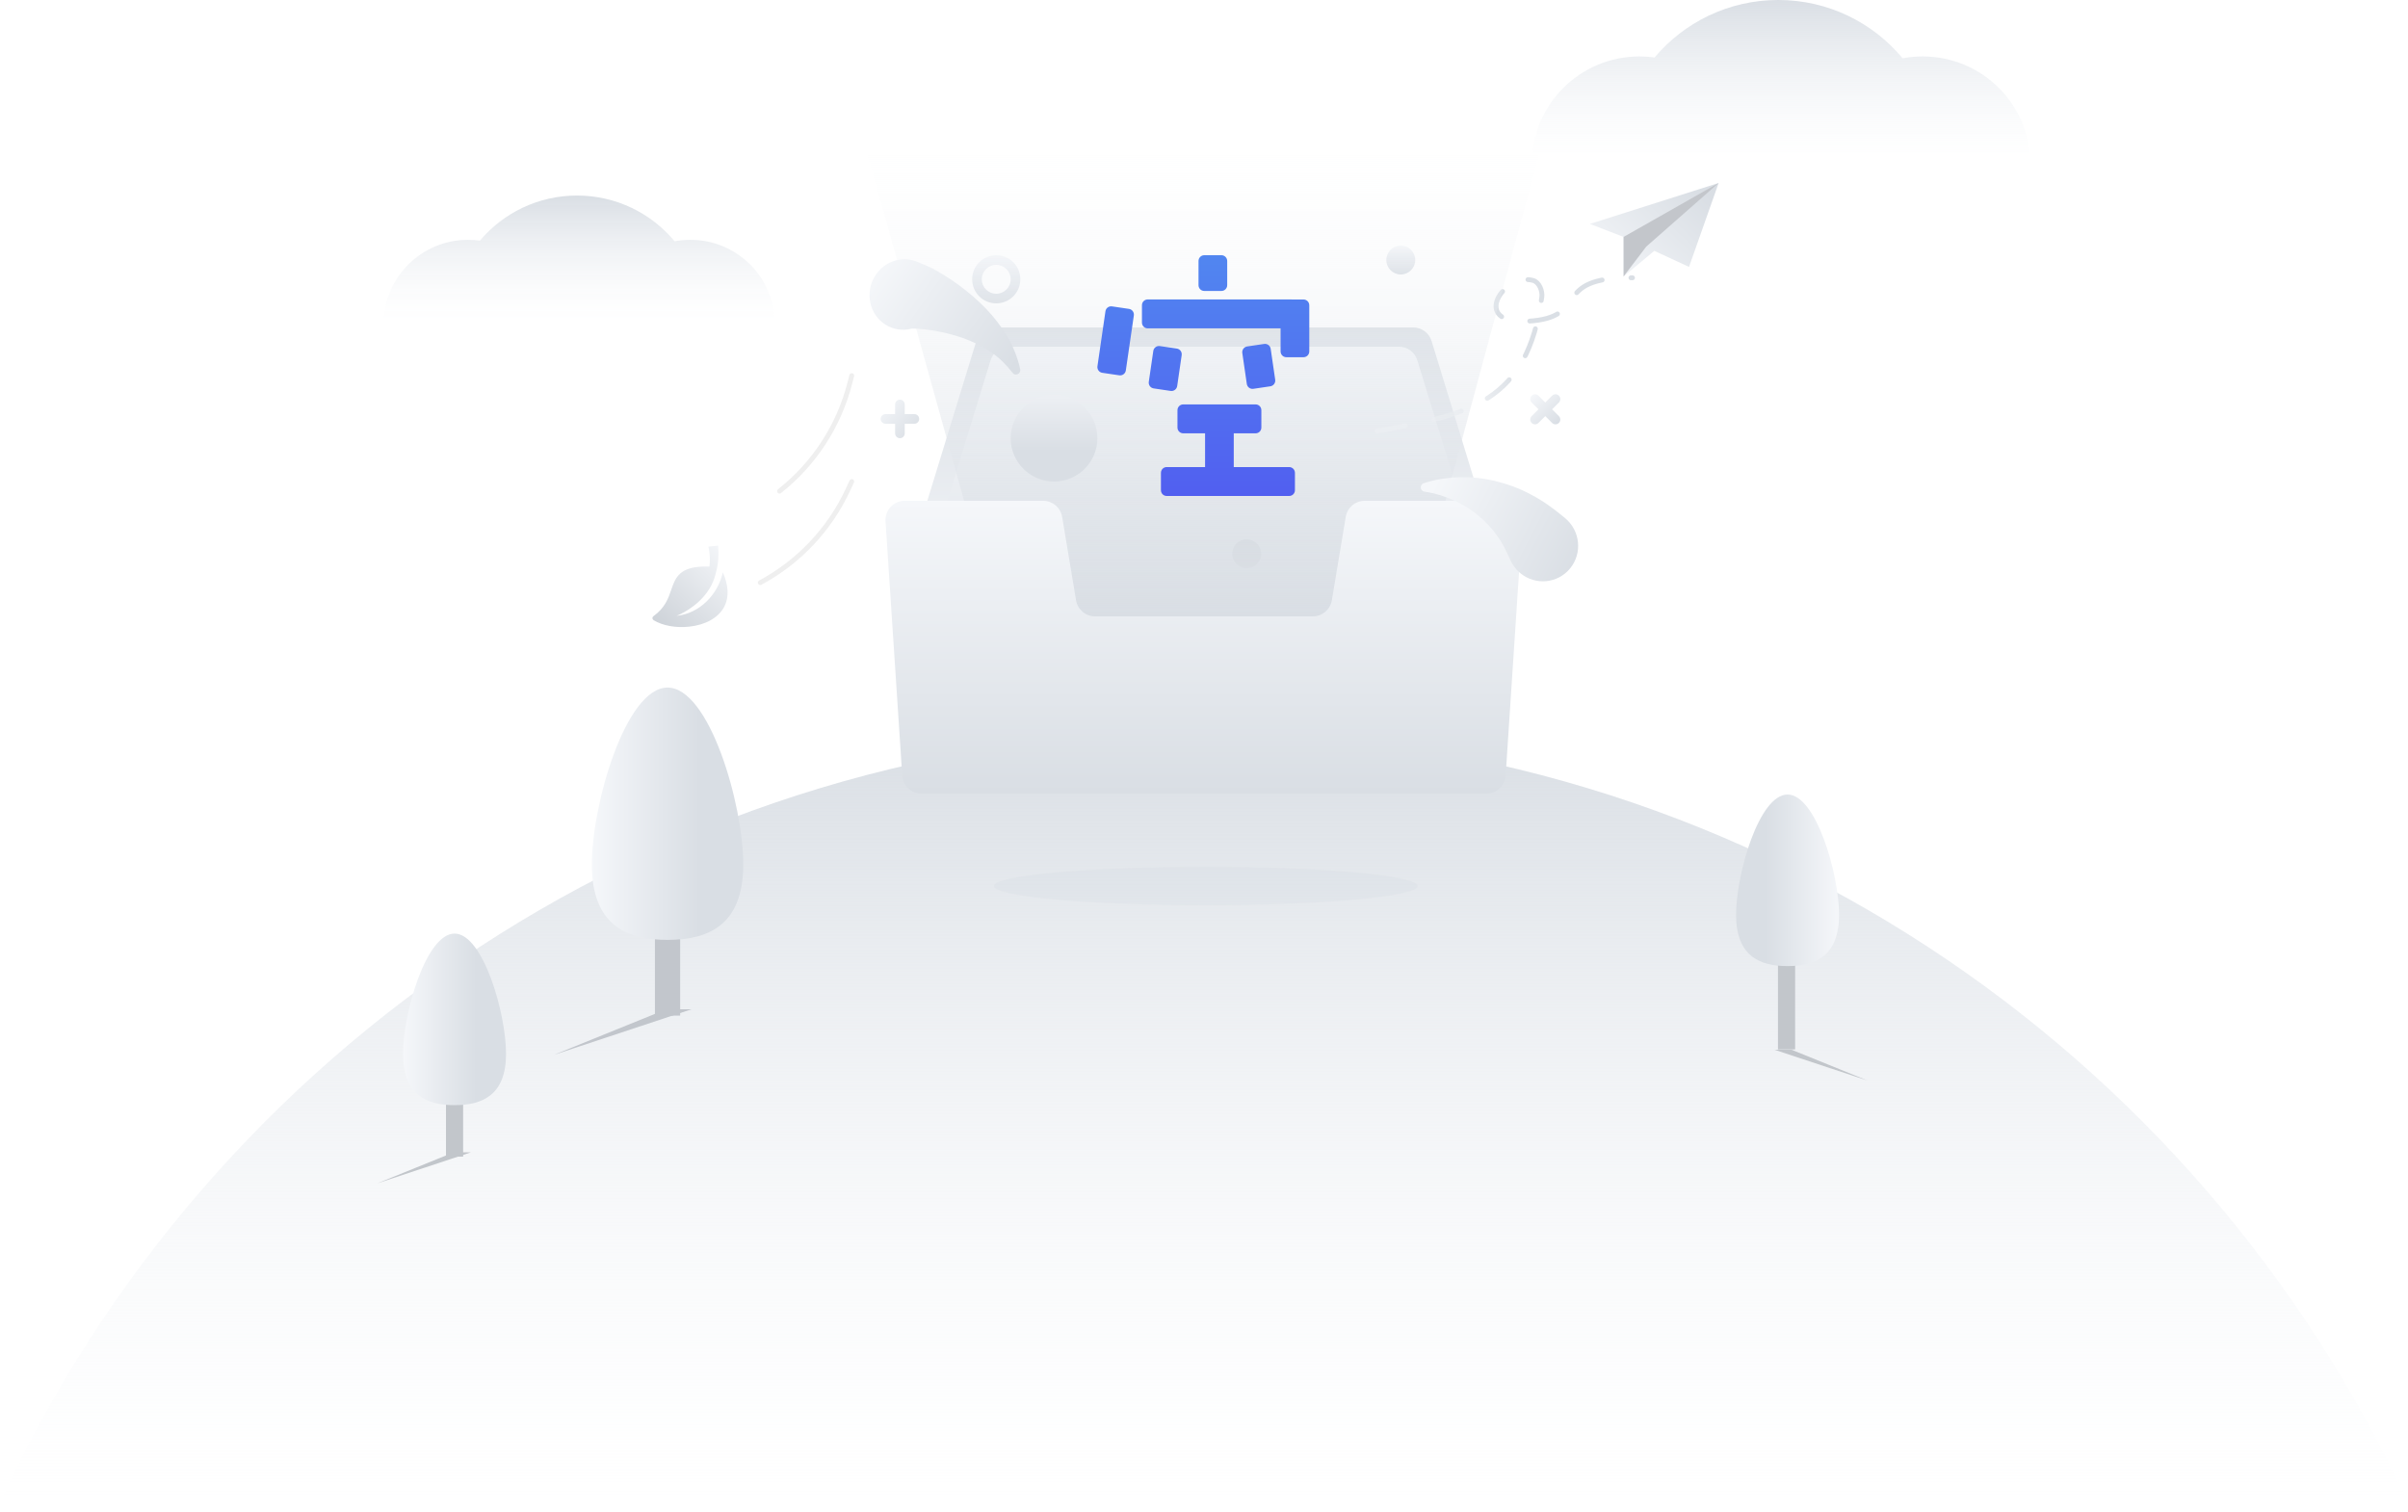 <?xml version="1.0" encoding="UTF-8"?>
<svg width="250px" height="157px" viewBox="0 0 250 157" version="1.1" xmlns="http://www.w3.org/2000/svg" xmlns:xlink="http://www.w3.org/1999/xlink">
    <title>Illustration/空状态</title>
    <defs>
        <linearGradient x1="50%" y1="100%" x2="50%" y2="0%" id="linearGradient-1">
            <stop stop-color="#F5F7FA" stop-opacity="0" offset="0%"></stop>
            <stop stop-color="#D9DEE4" offset="100%"></stop>
        </linearGradient>
        <linearGradient x1="50%" y1="50%" x2="50%" y2="0%" id="linearGradient-2">
            <stop stop-color="#F5F7FA" stop-opacity="0" offset="0%"></stop>
            <stop stop-color="#D9DEE4" offset="100%"></stop>
        </linearGradient>
        <linearGradient x1="50%" y1="50%" x2="50%" y2="0%" id="linearGradient-3">
            <stop stop-color="#F5F7FA" stop-opacity="0" offset="0%"></stop>
            <stop stop-color="#D9DEE4" offset="100%"></stop>
        </linearGradient>
        <linearGradient x1="70.998%" y1="56.749%" x2="0%" y2="56.749%" id="linearGradient-4">
            <stop stop-color="#D9DEE4" offset="0%"></stop>
            <stop stop-color="#F5F7FA" offset="100%"></stop>
        </linearGradient>
        <filter x="-13.8%" y="-41.6%" width="127.5%" height="183.1%" filterUnits="objectBoundingBox" id="filter-5">
            <feGaussianBlur stdDeviation="0.655" in="SourceGraphic"></feGaussianBlur>
        </filter>
        <linearGradient x1="70.998%" y1="56.749%" x2="0%" y2="56.749%" id="linearGradient-6">
            <stop stop-color="#D9DEE4" offset="0%"></stop>
            <stop stop-color="#F5F7FA" offset="100%"></stop>
        </linearGradient>
        <filter x="-13.8%" y="-41.6%" width="127.5%" height="183.1%" filterUnits="objectBoundingBox" id="filter-7">
            <feGaussianBlur stdDeviation="0.445" in="SourceGraphic"></feGaussianBlur>
        </filter>
        <filter x="-13.8%" y="-41.6%" width="127.5%" height="183.1%" filterUnits="objectBoundingBox" id="filter-8">
            <feGaussianBlur stdDeviation="0.445" in="SourceGraphic"></feGaussianBlur>
        </filter>
        <linearGradient x1="100%" y1="86.605%" x2="0%" y2="0%" id="linearGradient-9">
            <stop stop-color="#D9DEE4" offset="0%"></stop>
            <stop stop-color="#F5F7FA" offset="100%"></stop>
        </linearGradient>
        <linearGradient x1="50%" y1="100%" x2="50%" y2="0%" id="linearGradient-10">
            <stop stop-color="#D9DEE4" offset="0%"></stop>
            <stop stop-color="#F5F7FA" offset="100%"></stop>
        </linearGradient>
        <linearGradient x1="84.213%" y1="0%" x2="0.061%" y2="100%" id="linearGradient-11">
            <stop stop-color="#CED3D9" offset="0%"></stop>
            <stop stop-color="#F5F7FA" offset="100%"></stop>
        </linearGradient>
        <linearGradient x1="50%" y1="100%" x2="50%" y2="0%" id="linearGradient-12">
            <stop stop-color="#F5F7FA" offset="0%"></stop>
            <stop stop-color="#D9DEE4" offset="100%"></stop>
        </linearGradient>
        <linearGradient x1="50%" y1="100%" x2="50%" y2="0%" id="linearGradient-13">
            <stop stop-color="#D9DEE4" offset="0%"></stop>
            <stop stop-color="#F5F7FA" offset="100%"></stop>
        </linearGradient>
        <linearGradient x1="50%" y1="50%" x2="-2.859%" y2="68.029%" id="linearGradient-14">
            <stop stop-color="#DADFE5" offset="0%"></stop>
            <stop stop-color="#FFFFFF" stop-opacity="0.443" offset="100%"></stop>
        </linearGradient>
        <linearGradient x1="50%" y1="100%" x2="50%" y2="0%" id="linearGradient-15">
            <stop stop-color="#D9DEE4" offset="0%"></stop>
            <stop stop-color="#F5F7FA" stop-opacity="0" offset="100%"></stop>
        </linearGradient>
        <linearGradient x1="50%" y1="65.239%" x2="50%" y2="-27.173%" id="linearGradient-16">
            <stop stop-color="#D9DEE4" offset="0%"></stop>
            <stop stop-color="#F5F7FA" offset="100%"></stop>
        </linearGradient>
        <linearGradient x1="50%" y1="100%" x2="50%" y2="0%" id="linearGradient-17">
            <stop stop-color="#D9DEE4" offset="0%"></stop>
            <stop stop-color="#F5F7FA" offset="100%"></stop>
        </linearGradient>
        <linearGradient x1="100%" y1="18.52%" x2="4.334%" y2="90.19%" id="linearGradient-18">
            <stop stop-color="#D9DEE4" offset="0%"></stop>
            <stop stop-color="#F5F7FA" offset="100%"></stop>
        </linearGradient>
        <linearGradient x1="100%" y1="60.449%" x2="-7.10542736e-13%" y2="46.236%" id="linearGradient-19">
            <stop stop-color="#D9DEE4" offset="0%"></stop>
            <stop stop-color="#F5F7FA" offset="100%"></stop>
        </linearGradient>
        <linearGradient x1="0%" y1="23.623%" x2="100%" y2="100.446%" id="linearGradient-20">
            <stop stop-color="#D9DEE4" offset="0%"></stop>
            <stop stop-color="#F5F7FA" offset="100%"></stop>
        </linearGradient>
        <linearGradient x1="50%" y1="0%" x2="50%" y2="100%" id="linearGradient-21">
            <stop stop-color="#5186F0" offset="0%"></stop>
            <stop stop-color="#515FF0" offset="100%"></stop>
        </linearGradient>
        <filter x="-13.6%" y="-150.0%" width="127.3%" height="400.0%" filterUnits="objectBoundingBox" id="filter-22">
            <feGaussianBlur stdDeviation="2" in="SourceGraphic"></feGaussianBlur>
        </filter>
    </defs>
    <g id="Illustration/空状态" stroke="none" stroke-width="1" fill="none" fill-rule="evenodd">
        <g id="编组-8">
            <g id="编组-7">
                <path d="M249.96,156.005 C228.182,108.767 180.41,75.98 124.98,75.98 C69.55,75.98 21.778,108.767 4.26325641e-13,156.006" id="路径" fill="url(#linearGradient-1)"></path>
                <path d="M59.905,20.305 C63.981,20.305 67.625,22.153 70.037,25.053 C70.567,24.954 71.113,24.901 71.672,24.901 C76.515,24.901 80.44,28.812 80.44,33.635 C80.44,38.458 76.515,42.368 71.672,42.368 C70.994,42.368 70.334,42.291 69.7,42.146 C67.292,44.822 63.796,46.505 59.905,46.505 C56.052,46.505 52.587,44.855 50.181,42.226 C49.668,42.319 49.139,42.368 48.598,42.368 C43.756,42.368 39.83,38.458 39.83,33.635 C39.83,28.812 43.756,24.901 48.598,24.901 C49.015,24.901 49.425,24.93 49.827,24.987 C52.24,22.124 55.859,20.305 59.905,20.305 Z" id="形状结合" fill="url(#linearGradient-2)"></path>
                <path d="M184.619,0 C189.814,0 194.456,2.356 197.53,6.054 C198.205,5.927 198.901,5.861 199.613,5.861 C205.783,5.861 210.785,10.846 210.785,16.996 C210.785,23.145 205.783,28.131 199.613,28.131 C198.749,28.131 197.908,28.033 197.1,27.848 C194.032,31.259 189.577,33.405 184.619,33.405 C179.71,33.405 175.295,31.302 172.23,27.95 C171.576,28.068 170.901,28.131 170.213,28.131 C164.042,28.131 159.04,23.145 159.04,16.996 C159.04,10.846 164.042,5.861 170.213,5.861 C170.744,5.861 171.267,5.898 171.779,5.969 C174.853,2.32 179.464,0 184.619,0 Z" id="形状结合备份" fill="url(#linearGradient-3)"></path>
                <g id="编组-6" transform="translate(57.515, 71.395)">
                    <polygon id="Fill-3" fill="#C2C6CC" points="10.48 34.06 13.1 34.06 13.1 13.1 10.48 13.1"></polygon>
                    <path d="M19.65,18.363 C19.65,24.592 16.131,26.2 11.79,26.2 C7.449,26.2 3.93,24.592 3.93,18.363 C3.93,12.134 7.449,0 11.79,0 C16.131,0 19.65,12.134 19.65,18.363" id="Fill-1" fill="url(#linearGradient-4)"></path>
                    <polygon id="路径-20" fill="#C2C6CC" filter="url(#filter-5)" points="14.279 33.405 1.48325796e-13 38.134 11.659 33.405"></polygon>
                </g>
                <g id="编组-5" transform="translate(39.175, 96.94)">
                    <polygon id="Fill-3" fill="#C2C6CB" points="7.126 23.161 8.908 23.161 8.908 8.908 7.126 8.908"></polygon>
                    <path d="M13.362,12.487 C13.362,16.722 10.969,17.816 8.017,17.816 C5.065,17.816 2.672,16.722 2.672,12.487 C2.672,8.251 5.065,5.5067062e-14 8.017,5.5067062e-14 C10.969,5.5067062e-14 13.362,8.251 13.362,12.487" id="Fill-1" fill="url(#linearGradient-6)"></path>
                    <polygon id="路径-20" fill="#C2C6CB" filter="url(#filter-7)" points="9.71 22.715 -3.66817687e-13 25.931 7.928 22.715"></polygon>
                </g>
                <g id="编组-3" transform="translate(186.93, 97.5) scale(-1, 1) translate(-186.93, -97.5) translate(179.93, 82.5)">
                    <polygon id="Fill-3" fill="#C2C6CB" points="7.559 26.466 9.34 26.466 9.34 12.213 7.559 12.213"></polygon>
                    <path d="M13.69,12.487 C13.69,16.722 11.297,17.816 8.345,17.816 C5.393,17.816 3,16.722 3,12.487 C3,8.251 5.393,5.86197757e-14 8.345,5.86197757e-14 C11.297,5.86197757e-14 13.69,8.251 13.69,12.487" id="Fill-1" fill="url(#linearGradient-6)"></path>
                    <polygon id="路径-20" fill="#C2C6CB" filter="url(#filter-8)" points="9.71 26.5 9.05941988e-14 29.715 7.928 26.5"></polygon>
                </g>
            </g>
            <path d="M93.43,41.5 C93.707,41.5 93.93,41.724 93.93,42 L93.93,43 L94.93,43 C95.207,43 95.43,43.224 95.43,43.5 C95.43,43.776 95.207,44 94.93,44 L93.93,44 L93.93,45 C93.93,45.276 93.707,45.5 93.43,45.5 C93.154,45.5 92.93,45.276 92.93,45 L92.93,44 L91.93,44 C91.654,44 91.43,43.776 91.43,43.5 C91.43,43.224 91.654,43 91.93,43 L92.93,43 L92.93,42 C92.93,41.724 93.154,41.5 93.43,41.5 Z" id="形状结合" fill="url(#linearGradient-9)"></path>
            <path d="M103.43,26.5 C102.05,26.5 100.93,27.619 100.93,29 C100.93,30.381 102.05,31.5 103.43,31.5 C104.811,31.5 105.93,30.381 105.93,29 C105.93,27.619 104.811,26.5 103.43,26.5 Z M103.43,27.5 C104.259,27.5 104.93,28.172 104.93,29 C104.93,29.828 104.259,30.5 103.43,30.5 C102.602,30.5 101.93,29.828 101.93,29 C101.93,28.172 102.602,27.5 103.43,27.5 Z" id="椭圆形" fill="url(#linearGradient-10)"></path>
            <path d="M160.43,40.5 C160.707,40.5 160.93,40.724 160.93,41 L160.93,42 L161.93,42 C162.207,42 162.43,42.224 162.43,42.5 C162.43,42.776 162.207,43 161.93,43 L160.93,43 L160.93,44 C160.93,44.276 160.707,44.5 160.43,44.5 C160.154,44.5 159.93,44.276 159.93,44 L159.93,43 L158.93,43 C158.654,43 158.43,42.776 158.43,42.5 C158.43,42.224 158.654,42 158.93,42 L159.93,42 L159.93,41 C159.93,40.724 160.154,40.5 160.43,40.5 Z" id="形状结合备份-2" fill="url(#linearGradient-10)" transform="translate(160.43, 42.5) rotate(-45) translate(-160.43, -42.5) "></path>
            <path d="M88.43,39 L88.23,39.783 C87.092,44.221 84.527,48.162 80.93,51 L80.93,51 L80.93,51" id="路径-28" stroke="#EFEFEF" stroke-width="0.5" stroke-linecap="round"></path>
            <path d="M88.43,50 L88.032,50.858 C86.119,54.97 82.926,58.353 78.93,60.5 L78.93,60.5 L78.93,60.5" id="路径-28备份" stroke="#EFEFEF" stroke-width="0.5" stroke-linecap="round"></path>
            <path d="M74.434,57.101 C74.381,57.033 74.301,56.996 74.216,57 C74.132,57.004 74.055,57.053 74.015,57.125 C73.281,58.411 72.33,58.854 71.492,59.245 C70.944,59.499 70.428,59.74 70.042,60.18 C69.61,60.667 69.409,61.328 69.409,62.255 C69.409,62.609 69.437,63.004 69.498,63.444 C68.393,63.709 67.43,63.556 67.43,63.556 L67.43,64.564 C68.663,64.564 69.691,64.274 70.436,63.959 C70.924,63.774 71.359,63.524 71.738,63.242 C71.782,63.21 71.806,63.19 71.806,63.19 C73.64,61.775 74.232,59.523 74.232,59.523 C74.232,61.928 72.479,64.02 70.239,64.765 C70.928,64.983 71.569,65.084 72.145,65.055 C72.794,65.023 73.37,64.838 73.858,64.503 C74.893,63.786 75.485,62.4 75.485,60.695 C75.489,59.317 75.095,57.971 74.434,57.101 Z" id="路径" fill="url(#linearGradient-11)" transform="translate(71.458, 61.03) scale(-1, 1) rotate(-264) translate(-71.458, -61.03) "></path>
            <path d="M157.395,64 L92.595,64 L101.361,35.414 C101.619,34.573 102.395,34 103.273,34 L146.716,34 C147.595,34 148.37,34.573 148.628,35.414 L157.395,64 Z" id="Fill-3" fill="url(#linearGradient-12)"></path>
            <path d="M95.3,62 L102.84,37.414 C103.097,36.573 103.873,36 104.752,36 L145.237,36 C146.116,36 146.892,36.573 147.149,37.414 L154.689,62 L151.195,73 L98.395,73 L95.3,62 Z" id="Fill-5" fill="url(#linearGradient-13)"></path>
            <path d="M142.977,44.763 C152.611,43.058 158.566,41.761 160.072,30.855 C160.161,30.21 159.8,29.296 159.173,29.12 C156.185,28.281 152.545,33.679 158.561,33.358 C165.279,33 160.732,28.756 169.487,28.845" id="路径-27" stroke="url(#linearGradient-14)" stroke-width="0.5" stroke-linecap="round" stroke-dasharray="3"></path>
            <circle id="椭圆形备份" fill="url(#linearGradient-10)" cx="145.43" cy="27" r="1.5"></circle>
            <circle id="椭圆形" fill="#C2C6CC" cx="129.43" cy="57.5" r="1.5"></circle>
            <polygon id="路径-32" fill="url(#linearGradient-15)" points="103.43 64 89.93 15.5 159.93 15.5 146.831 64"></polygon>
            <circle id="椭圆形" fill="url(#linearGradient-16)" cx="109.43" cy="45.5" r="4.5"></circle>
            <path d="M139.716,53.671 L138.273,62.329 C138.112,63.293 137.278,64 136.3,64 L113.689,64 C112.711,64 111.877,63.293 111.716,62.329 L110.273,53.671 C110.112,52.707 109.278,52 108.3,52 L93.93,52 C92.774,52 91.859,52.977 91.935,54.131 L93.672,80.531 C93.741,81.583 94.614,82.4 95.667,82.4 L154.322,82.4 C155.375,82.4 156.248,81.583 156.317,80.531 L158.054,54.131 C158.13,52.977 157.215,52 156.059,52 L141.689,52 C140.711,52 139.877,52.707 139.716,53.671" id="Fill-1" fill="url(#linearGradient-17)"></path>
            <path d="M148.932,60.52 C149.029,59.291 149.321,58.129 149.767,56.965 C150.215,55.81 150.816,54.671 151.598,53.621 C152.375,52.577 153.293,51.564 154.366,50.725 C155.421,49.841 156.609,49.14 157.854,48.495 L158,48.42 C159.815,47.478 162.057,48.174 163.007,49.973 C163.957,51.773 163.255,53.993 161.44,54.935 C160.91,55.21 160.325,55.345 159.765,55.354 C158.87,55.365 157.932,55.402 157.031,55.613 C156.104,55.785 155.217,56.126 154.331,56.561 C153.444,56.998 152.609,57.589 151.832,58.293 C151.06,58.99 150.338,59.838 149.792,60.738 L149.764,60.785 C149.636,60.995 149.36,61.063 149.148,60.936 C148.997,60.846 148.919,60.683 148.932,60.52" id="Fill-1" fill="url(#linearGradient-18)" transform="translate(156.18, 54.5) rotate(67) translate(-156.18, -54.5) "></path>
            <path d="M94.896,28.609 C95.331,28.646 95.599,28.706 95.93,28.767 C96.241,28.83 96.55,28.896 96.852,28.973 C97.46,29.12 98.052,29.293 98.638,29.488 C99.808,29.874 100.945,30.354 102.031,30.925 C103.117,31.508 104.141,32.211 105.064,33.01 C105.982,33.825 106.756,34.787 107.363,35.798 C107.493,36.013 107.429,36.297 107.221,36.431 C107.069,36.529 106.882,36.519 106.742,36.424 L106.714,36.404 C105.826,35.8 104.906,35.35 103.94,35.062 C102.967,34.789 101.988,34.634 101,34.584 C100.006,34.546 99.018,34.592 98.043,34.717 C97.557,34.777 97.072,34.858 96.6,34.959 C96.362,35.005 96.132,35.064 95.903,35.121 C95.694,35.181 95.421,35.247 95.316,35.312 C93.64,36.363 91.459,35.808 90.444,34.073 C89.429,32.339 89.965,30.081 91.642,29.031 C92.307,28.615 93.051,28.451 93.77,28.513 L94.896,28.609 Z" id="Fill-3" fill="url(#linearGradient-19)" transform="translate(98.68, 32.5) rotate(18) translate(-98.68, -32.5) "></path>
            <g id="编组-4" transform="translate(171.43, 24) scale(-1, 1) translate(-171.43, -24) translate(164.43, 19)">
                <polygon id="路径-18" fill="url(#linearGradient-20)" points="8.8817842e-14 1.77635684e-14 3.075 8.714 6.682 7.046 9.869 9.706 9.869 5.601 13.363 4.251"></polygon>
                <polygon id="路径-19" fill="#C3C6CB" points="1.30562228e-13 1.24344979e-14 9.869 5.601 9.869 9.706 7.514 6.607"></polygon>
            </g>
            <path d="M130.36,41.992 C130.689,41.992 130.955,42.261 130.955,42.592 L130.955,44.394 C130.955,44.725 130.689,44.994 130.36,44.994 L128.09,44.994 L128.09,48.497 L133.845,48.498 C134.174,48.498 134.441,48.767 134.441,49.098 L134.441,50.9 C134.441,51.231 134.174,51.5 133.845,51.5 L121.125,51.5 C120.795,51.5 120.529,51.231 120.529,50.9 L120.529,49.098 C120.529,48.767 120.795,48.498 121.125,48.498 L125.111,48.497 L125.111,44.994 L122.841,44.994 C122.512,44.994 122.245,44.725 122.245,44.394 L122.245,42.592 C122.245,42.261 122.512,41.992 122.841,41.992 L130.36,41.992 Z M120.412,35.933 L122.18,36.194 C122.506,36.242 122.731,36.548 122.683,36.876 L122.216,40.086 C122.168,40.414 121.865,40.641 121.54,40.593 L119.771,40.331 C119.446,40.283 119.221,39.978 119.268,39.65 L119.736,36.44 C119.784,36.111 120.087,35.884 120.412,35.933 Z M131.248,35.713 C131.574,35.665 131.876,35.892 131.924,36.22 L131.924,36.22 L132.392,39.43 C132.44,39.759 132.214,40.063 131.889,40.112 L131.889,40.112 L130.121,40.373 C129.795,40.422 129.492,40.195 129.445,39.866 L129.445,39.866 L128.977,36.656 C128.929,36.328 129.154,36.023 129.48,35.974 L129.48,35.974 Z M115.445,31.813 L117.213,32.074 C117.538,32.123 117.764,32.428 117.716,32.756 L116.884,38.465 C116.836,38.793 116.534,39.02 116.208,38.972 L114.44,38.71 C114.114,38.662 113.889,38.357 113.937,38.029 L114.768,32.32 C114.816,31.992 115.119,31.765 115.445,31.813 Z M134.047,31.092 L134.119,31.098 L135.335,31.098 C135.663,31.098 135.93,31.367 135.93,31.699 L135.93,36.49 C135.93,36.822 135.663,37.091 135.335,37.091 L133.547,37.091 C133.218,37.091 132.952,36.822 132.952,36.49 L132.951,34.094 L119.153,34.095 C118.824,34.095 118.558,33.826 118.558,33.494 L118.558,31.693 C118.558,31.361 118.824,31.092 119.153,31.092 L134.047,31.092 Z M126.813,26.5 C127.142,26.5 127.409,26.769 127.409,27.1 L127.409,29.611 C127.409,29.942 127.142,30.211 126.813,30.211 L125.026,30.211 C124.697,30.211 124.43,29.942 124.43,29.611 L124.43,27.1 C124.43,26.769 124.697,26.5 125.026,26.5 L126.813,26.5 Z" id="形状结合" fill="url(#linearGradient-21)"></path>
            <ellipse id="椭圆形" fill="#B5BDC7" style="mix-blend-mode: multiply;" opacity="0.3" filter="url(#filter-22)" cx="125.18" cy="92" rx="22" ry="2"></ellipse>
        </g>
    </g>
</svg>